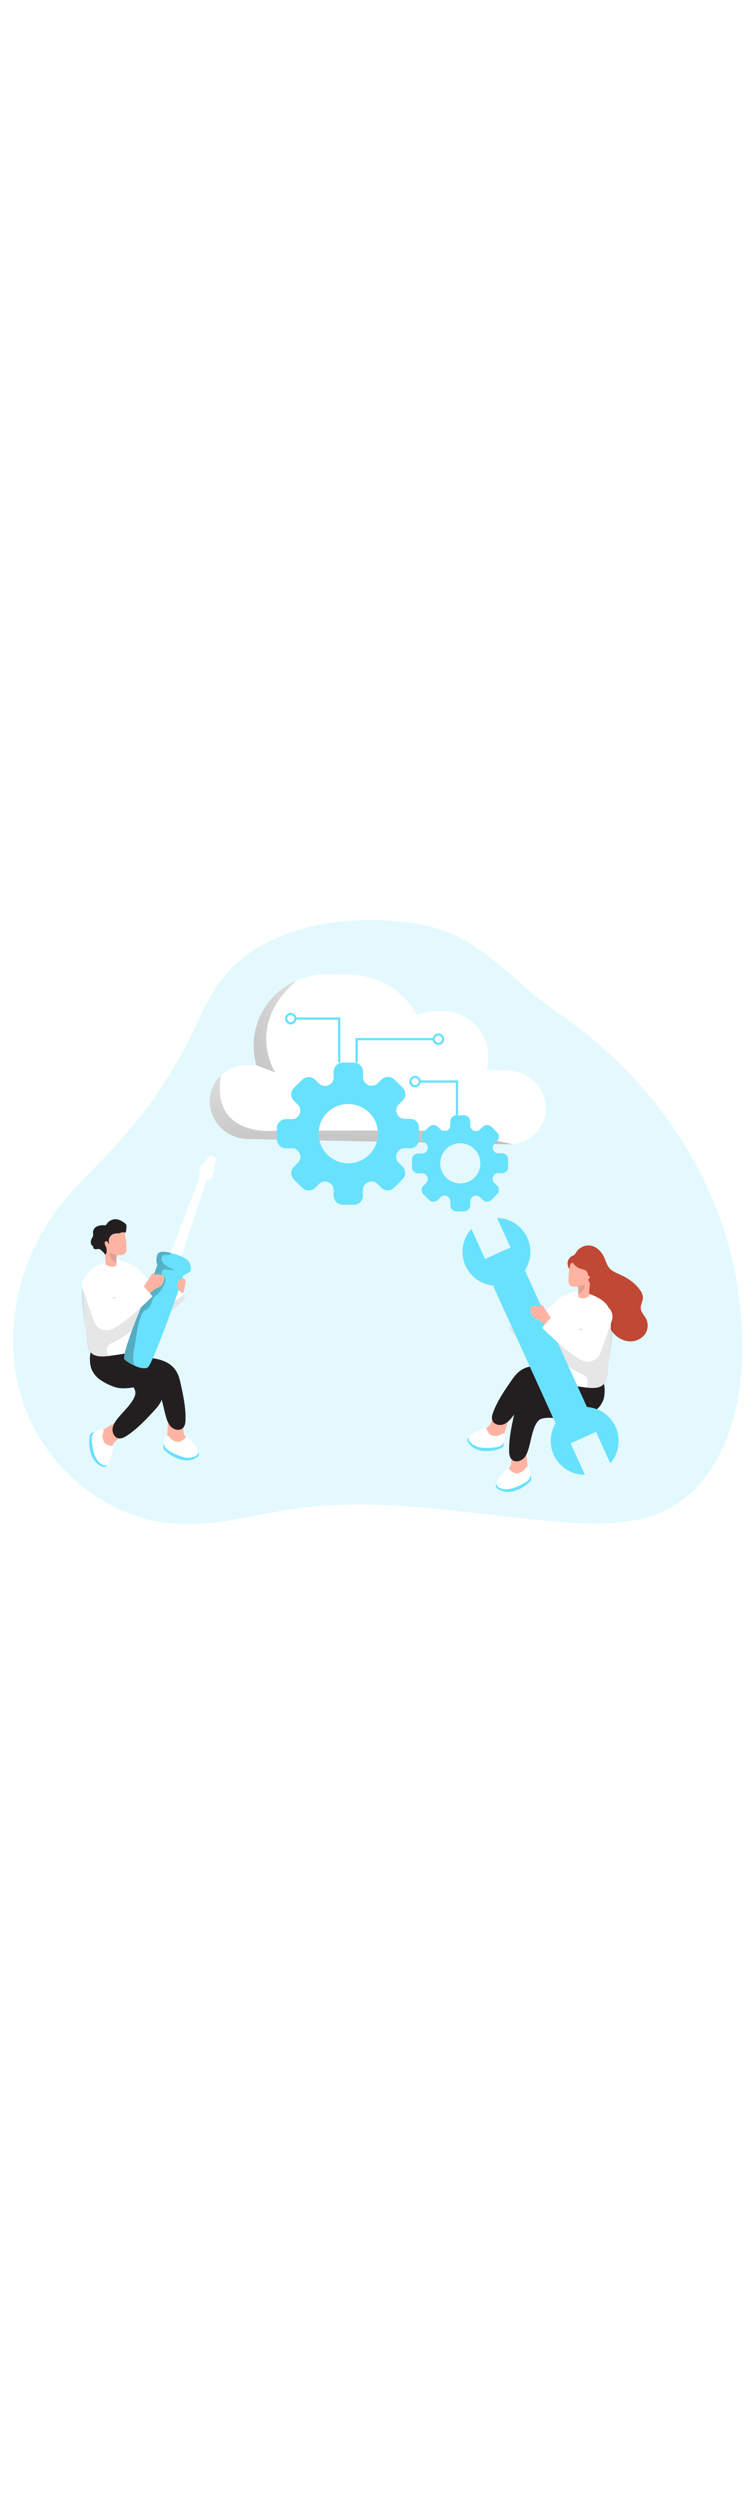 <svg id="_0479_data_maintenance_1" xmlns="http://www.w3.org/2000/svg" xmlns:xlink="http://www.w3.org/1999/xlink" viewBox="0 0 500 500" data-imageid="data-maintenance-1-40" imageName="Data Maintenance 1" class="illustrations_image" style="width: 151px;"><defs><style>.cls-1_data-maintenance-1-40{fill:#020202;opacity:.1;}.cls-1_data-maintenance-1-40,.cls-2_data-maintenance-1-40,.cls-3_data-maintenance-1-40,.cls-4_data-maintenance-1-40,.cls-5_data-maintenance-1-40,.cls-6_data-maintenance-1-40,.cls-7_data-maintenance-1-40,.cls-8_data-maintenance-1-40,.cls-9_data-maintenance-1-40,.cls-10_data-maintenance-1-40,.cls-11_data-maintenance-1-40,.cls-12_data-maintenance-1-40{stroke-width:0px;}.cls-1_data-maintenance-1-40,.cls-3_data-maintenance-1-40{isolation:isolate;}.cls-2_data-maintenance-1-40{fill:url(#linear-gradient);}.cls-3_data-maintenance-1-40{opacity:.18;}.cls-3_data-maintenance-1-40,.cls-12_data-maintenance-1-40{fill:#68e1fd;}.cls-4_data-maintenance-1-40{fill:url(#linear-gradient-4-data-maintenance-1-40);}.cls-5_data-maintenance-1-40{fill:url(#linear-gradient-2-data-maintenance-1-40);}.cls-6_data-maintenance-1-40{fill:url(#linear-gradient-3-data-maintenance-1-40);}.cls-7_data-maintenance-1-40{fill:#231f20;}.cls-8_data-maintenance-1-40{fill:#e0a194;}.cls-9_data-maintenance-1-40{fill:#c14834;}.cls-10_data-maintenance-1-40{fill:#fff;}.cls-11_data-maintenance-1-40{fill:#ffb4a3;}</style><linearGradient id="linear-gradient-data-maintenance-1-40" x1="474.76" y1="3066.9" x2="319.89" y2="2963.95" gradientTransform="translate(-1268.04 2897.07) rotate(24.41) scale(1 -1)" gradientUnits="userSpaceOnUse"><stop offset="0" stop-color="#231f20"/><stop offset=".13" stop-color="#231f20" stop-opacity=".69"/><stop offset=".25" stop-color="#231f20" stop-opacity=".32"/><stop offset="1" stop-color="#231f20" stop-opacity="0"/></linearGradient><linearGradient id="linear-gradient-2-data-maintenance-1-40" x1="300.95" y1="3080.43" x2="285.21" y2="3282.94" gradientTransform="translate(-54.72 3337.66) scale(1 -1)" xlink:href="#linear-gradient-data-maintenance-1-40"/><linearGradient id="linear-gradient-3-data-maintenance-1-40" x1="144.83" y1="3189.46" x2="322.25" y2="3271.99" gradientTransform="translate(-54.72 3337.66) scale(1 -1)" xlink:href="#linear-gradient-data-maintenance-1-40"/><linearGradient id="linear-gradient-4-data-maintenance-1-40" x1="119.39" y1="3058.86" x2="201.01" y2="3035.32" gradientTransform="translate(-54.72 3337.66) scale(1 -1)" xlink:href="#linear-gradient-data-maintenance-1-40"/></defs><g id="background_data-maintenance-1-40"><path class="cls-3_data-maintenance-1-40 targetColor" d="M301.93,41.87c-15.32-7.26-32.51-9.67-49.46-10.29-39.41-1.44-82.76,8.61-106.41,40.19-8.19,10.93-13.45,23.71-19.46,35.97-12.9,26.31-29.49,50.64-49.25,72.28-13.13,14.37-27.66,27.52-39.41,43.07C10.76,259.19.77,308.61,15.4,351.4c14.63,42.79,55.01,76.51,100.08,79.84,27.04,2,53.66-6.23,80.51-10.03,59.51-8.42,119.66,4.98,179.63,9.19,22.32,1.56,45.77,1.64,65.75-8.43,35.6-17.93,49.3-62.23,50.18-102.1,2.07-94.87-48.2-176.95-124.8-228.94-22.34-15.19-40.16-37.35-64.84-49.06Z" style="fill: rgb(104, 225, 253);"/></g><g id="character_2_data-maintenance-1-40"><path class="cls-9_data-maintenance-1-40" d="M381.86,251.1c1.52-2.19,3.88-3.65,6.52-4.04,5.26-.75,9.47,3.05,11.59,7.53,1.27,2.62,1.91,5.61,3.89,7.73,1.69,1.82,4.11,2.73,6.36,3.75,5.38,2.4,10.5,5.77,13.79,10.64,1.04,1.36,1.66,3,1.78,4.72,0,2.45-1.64,4.73-1.46,7.18.2,2.75,2.54,4.78,3.75,7.26,1.62,3.7.89,8-1.84,10.97-2.81,2.86-6.85,4.17-10.81,3.51-3.92-.71-7.43-2.89-9.8-6.09-5.09-6.6-5.4-16.34-11.7-21.75-1.7-1.46-3.89-2.68-4.56-4.84-.48-1.51-.08-3.14-.14-4.73-.16-2.74-1.71-5.21-4.12-6.53-3.75-2.01-8.2-1.16-9.14-6.56-.44-2.35.69-4.72,2.8-5.85.52-.18,1.02-.42,1.49-.7.53-.5.97-1.09,1.27-1.75.1-.15.21-.29.33-.43Z"/><path class="cls-10_data-maintenance-1-40" d="M345,274.28c.06-.02.12-.06.17-.1l-.48.1h.32Z"/><path class="cls-11_data-maintenance-1-40" d="M334.16,370.9c-.38,1.84-1.16,3.58-2.29,5.09-1.28,1.3-2.93,2.19-4.73,2.54-3.91.95-8.03.35-11.51-1.67-.48-.23-.87-.61-1.11-1.09-.12-.38-.12-.8,0-1.18.79-2,2.31-3.62,4.25-4.55,1.92-.92,3.67-2.15,5.19-3.65,2.54-3.05,3.57-12.62,9.76-9.54,5.23,2.61,1.54,10.23.43,14.05Z"/><path class="cls-7_data-maintenance-1-40" d="M376.19,332.04c-4.94-1.76-9.98-3.22-15.09-4.36-8.98-1.98-15.89-.51-21.32,7.22-4.97,7.06-9.98,14.21-13.09,22.27-.74,1.89-1.35,4.04-.53,5.91,1.2,2.75,5.09,3.41,7.78,2.17,2.7-1.23,4.63-3.81,6.46-6.14,3.11-4.04,9.01-14.19,14.3-13.51,7.06.89,13.45,6.66,20.21,8.79.68.3,1.46.3,2.15,0,.51-.29,5.09.84,5.3.31,2.21-5.16-.53-12.29.37-17.8.15-.55.15-1.14,0-1.69-.42-.74-1.13-1.28-1.96-1.49-1.55-.57-3.03-1.14-4.58-1.68Z"/><path class="cls-12_data-maintenance-1-40 targetColor" d="M333.52,377.38s.37,2.54-1.11,3.59c-1.47,1.04-15.04,5.48-21.51-2.38-6.47-7.86,12.38-4,12.38-4l10.23,2.8Z" style="fill: rgb(104, 225, 253);"/><path class="cls-10_data-maintenance-1-40" d="M334.37,371.93c-.65-.55-1.6-.55-2.25,0-2.02,1.4-4.61,1.66-6.87.7-2.43-1.27-2.73-4.49-4-4.82s-9.57,3.81-10.56,6.23c-.99,2.42,2.03,5.09,5.85,6.36,3.81,1.27,13.23.67,15.4-.95s3.03-6,2.44-7.51Z"/><path class="cls-11_data-maintenance-1-40" d="M349.29,392.87c.33,1.84.26,3.73-.2,5.54-.66,1.74-1.84,3.23-3.38,4.27-3.25,2.36-7.29,3.37-11.28,2.82-.54-.01-1.05-.23-1.44-.6-.25-.31-.39-.69-.41-1.09-.02-2.15.76-4.23,2.2-5.84,1.43-1.57,2.59-3.38,3.42-5.34,1.27-3.81-1.47-13.04,5.42-12.52,5.77.38,5.24,8.79,5.67,12.75Z"/><path class="cls-7_data-maintenance-1-40" d="M373.44,340.99c-5.23.25-10.45.83-15.61,1.72-9.06,1.56-14.9,5.56-17,14.76-1.91,8.43-3.81,16.95-3.66,25.58,0,2.03.29,4.26,1.74,5.67,2.16,2.1,5.98,1.27,8.03-.93,2.06-2.2,2.85-5.25,3.65-8.14,1.35-4.92,2.95-16.53,8.11-17.94,8.73-2.35,17.86,3.03,26.39-.44,3.05-1.13,5.94-2.64,8.61-4.5,2.69-1.86,4.74-4.5,5.89-7.56.52-1.65.79-3.36.8-5.09.09-1.4.03-2.81-.17-4.21-.29-1.6-.57-1.42-2.2-1.39-2.76,0-5.5.32-8.25.62-5.44.69-10.86,1.58-16.34,1.84Z"/><path class="cls-12_data-maintenance-1-40 targetColor" d="M351.17,399.13s1.27,2.19.33,3.73c-.94,1.54-11.85,10.78-20.81,5.98-8.96-4.81,9.94-8.4,9.94-8.4l10.54-1.3Z" style="fill: rgb(104, 225, 253);"/><path class="cls-10_data-maintenance-1-40" d="M349.88,393.79c-.81-.26-1.7.11-2.07.88-1.33,2.06-3.62,3.29-6.08,3.25-2.72-.24-4.23-3.11-5.54-2.94s-7.41,7.16-7.41,9.76,3.81,3.95,7.81,3.62c3.99-.33,12.5-4.4,13.88-6.73s.57-6.7-.58-7.86Z"/><path class="cls-10_data-maintenance-1-40" d="M351.24,308.21c.13,2.12.81,3.98,2.66,4.59.16.06.32.11.48.14,3.39.67,7.86-1.91,10.97-4.17,1.29-.94,2.53-1.95,3.71-3.03v-22.77l-16.53,16.95c-.87,2.68-1.31,5.47-1.3,8.29Z"/><path class="cls-10_data-maintenance-1-40" d="M337.45,302.33c2.17,3.08,4.86,5.76,7.95,7.92,2.22,1.51,4.79,2.43,7.46,2.68.35.03.71-.01,1.04-.13.57-.17,1.08-.51,1.44-.99,1.12-1.33,1.79-2.98,1.92-4.72.18-4.54-4.73-7.17-4.73-7.17,0,0-11.2-3.57-12.52-2.99-.74.32-1.42,1.88-1.91,3.25-.39,1.14-.65,2.14-.65,2.14Z"/><path class="cls-1_data-maintenance-1-40" d="M337.45,302.33c2.17,3.08,4.86,5.76,7.95,7.92,2.22,1.51,4.79,2.43,7.46,2.68.35.03.71-.01,1.04-.13.16.06.32.11.48.14,3.39.67,7.86-1.91,10.97-4.17v-.08l-1.06-6.8c-2.04,2.1-4.41,3.86-7.02,5.2-1.84.99-3.94,1.38-6.01,1.12-.56-.09-1.1-.26-1.61-.5-4.16-2-8.03-4.53-11.53-7.53-.42,1.14-.67,2.14-.67,2.14Z"/><path class="cls-11_data-maintenance-1-40" d="M341.32,291.06c.78.73,1.31,1.69,1.53,2.73.02.53-.05,1.06-.19,1.56-.1.48-.26.95-.47,1.39-.32.51-.72.96-1.18,1.33l-1.06.98c-.13.13-.29.23-.46.31-.37.08-.75-.08-.94-.41-.18-.32-.29-.68-.33-1.04-.32-1.93-1.47-5.09-.93-7.02.65-2.26,2.99-1.02,4.03.17Z"/><path class="cls-10_data-maintenance-1-40" d="M365.23,308.7c0,1.06-.13,2.15-.13,3.22,0,5.89,1.36,11.95-.39,17.71-.57,1.23-.75,2.61-.5,3.94.51,1.06,1.39,1.9,2.47,2.36,5.19,2.84,11.18,3.7,17.02,4.53,4.4.61,10.64,1.92,14.71-.44,1.73-1.02,2.31-2.89,2.87-4.77,1.77-5.96,2.28-12.38,2.75-18.56.06-.81.11-1.63.17-2.44.33-5.63.46-11.26.34-16.9-.08-4.09-.41-8.51-3.08-11.59-3.55-4.12-10.43-6.84-15.64-7.79-1.67-.34-3.39-.44-5.09-.28-2.44.38-4.79,1.18-6.95,2.35-2.54,1.27-4.89,2.36-6.17,4.93-1.4,2.95-2.38,6.09-2.9,9.32-.47,3.03-.52,6.11-.17,9.15.17,1.49.55,2.97.69,4.45-.03.28-.01.55-.01.81Z"/><path class="cls-1_data-maintenance-1-40" d="M389.18,342.01c1.7.51,5.63-1.06,6.94-1.27.79-.14,1.5-.52,2.28-.71,3.89-.97,4.35-11.91,4.73-14.86,1.02-7.78,2.54-15.84,2.66-23.65.17-3-.18-6.01-1.03-8.9-.89-2.92-3.03-5.29-5.84-6.48-.55-.23-1.15-.29-1.73-.19-2.38.61-2.87,4.53-3.27,6.42-.62,2.91-1.67,5.92-4.2,7.73-6.15,4.37-16.53,1.13-23.18,0-.59-.15-1.21-.13-1.79.06-.86.53-1.25,1.57-.97,2.54.32.93.75,1.82,1.27,2.66,1.59,3.19,1.17,7.01,2.07,10.46,1.29,4.13,3.93,7.71,7.49,10.17,3.55,2.43,7.28,4.58,11.16,6.43.87.41,1.66.97,2.34,1.65.79,1,1.2,2.26,1.13,3.53,0,.81-1.04,3.31-.74,3.88.15.25.38.44.66.52Z"/><rect class="cls-12_data-maintenance-1-40 targetColor" x="345.56" y="255.28" width="23.39" height="115.36" transform="translate(-97.4 175.62) rotate(-24.41)" style="fill: rgb(104, 225, 253);"/><rect class="cls-2_data-maintenance-1-40" x="352.11" y="270.87" width="9.99" height="83.45" rx="4.3" ry="4.3" transform="translate(-97.27 175.52) rotate(-24.41)"/><path class="cls-11_data-maintenance-1-40" d="M377.26,273.07c.63.68,1.48,1.11,2.4,1.21.77.06,1.54.06,2.3,0h.43c.11-.01.22,0,.32.06.09.09.14.21.14.34.17,1.54.2,3.09.09,4.63h0l-.08.83c-.05.29-.03.6.08.88.22.32.56.54.94.61.67.23,1.38.35,2.09.36,1.52-.14,2.99-.66,4.26-1.5-.1-2.63.04-5.27.42-7.88.48-3.38,1.37-6.75,1-10.17,0-3.06-2.49-5.54-5.55-5.54-.27,0-.54.02-.81.06-2.43-.05-4.83.61-6.9,1.88-.63.49-1,1.25-1.02,2.05-.27,1.27-.48,2.67-.62,4.02-.18,1.54-.27,3.08-.29,4.63-.16,1.24.12,2.5.8,3.55Z"/><path class="cls-8_data-maintenance-1-40" d="M381.96,274.28h.43c.11-.01.22,0,.32.06.09.09.14.21.14.34.17,1.54.2,3.09.09,4.63h0c2.8-.9,4.58-3.65,4.27-6.57-1.68.7-3.42,1.21-5.21,1.54h-.04Z"/><path class="cls-11_data-maintenance-1-40" d="M359.83,287.39l-.43-.66c-.18-.28-.47-.6-.79-.48s-.34.56-.64.72c-.14.07-.3.09-.46.08-1.43-.07-2.86-.02-4.28.14-.87.07-1.64.61-2,1.41-.13.57-.11,1.17.08,1.73.23,1.44.83,2.8,1.73,3.95.82.78,1.79,1.4,2.85,1.82.92.35,1.77.84,2.54,1.45,1.02.67,1.77,1.68,2.76,2.39,1.21,1.05,3.04.92,4.09-.29.88-1.02.95-2.51.16-3.6l-1.51-2.33-4.09-6.33Z"/><rect class="cls-10_data-maintenance-1-40" x="373.64" y="296.51" width="39.56" height="16.81" rx="8.4" ry="8.4" transform="translate(-25.47 573.77) rotate(-70.47)"/><path class="cls-10_data-maintenance-1-40" d="M384.66,303.43l-18.51-10.08-7.13,8.1s23.32,23.51,30.18,22.58,3.98-8.21,3.98-8.21c0,0,2.59-7.86-8.52-12.38Z"/><path class="cls-9_data-maintenance-1-40" d="M383.28,261.92c1.36.61,2.91.74,4.22,1.45,1.31.71,2.33,2.42,1.54,3.69.56-.43,1.46.14,1.51.85-.03.72-.49,1.35-1.16,1.61l1.41,2.89c.1.28.28.51.52.69.24.13.52.17.79.13,1.26-.21,2.35-.98,2.97-2.1.6-1.1,1-2.3,1.18-3.55.46-2.34.75-4.7.89-7.08.13-1.16.03-2.34-.29-3.47-.52-1.3-1.41-2.43-2.54-3.25-2.44-1.97-5.53-2.93-8.66-2.7-2.31.25-6.15,1.89-6.83,4.45-.67,2.56,2.48,5.52,4.44,6.39Z"/><path class="cls-12_data-maintenance-1-40 targetColor" d="M351.24,251.18c0,12.41-10.07,22.46-22.47,22.46-12.41,0-22.46-10.07-22.46-22.47,0-5.61,2.1-11.01,5.89-15.15l4.26,9.38,4.81,10.55,16.81-7.63-4.83-10.65-4.07-8.9c12.24.2,22.06,10.17,22.07,22.41Z" style="fill: rgb(104, 225, 253);"/><path class="cls-12_data-maintenance-1-40 targetColor" d="M409.68,376.43c.03,5.45-1.94,10.72-5.53,14.81l-9.43-20.84-16.82,7.63,9.48,20.84h-.17c-12.41,0-22.48-10.05-22.49-22.46,0-12.41,10.05-22.48,22.46-22.49,12.41,0,22.48,10.05,22.49,22.46h0v.05Z" style="fill: rgb(104, 225, 253);"/></g><g id="cloud_data-maintenance-1-40"><path class="cls-10_data-maintenance-1-40" d="M361.47,156.05c.01,6.49-2.65,12.69-7.36,17.15-4.01,3.8-9.18,6.14-14.68,6.66-1.03.12-2.06.16-3.09.14l-172.33-3.51c-13.88-.27-25.11-11.44-25.11-24.96,0-6.47,2.65-12.65,7.35-17.1,4.8-4.53,11.2-6.98,17.8-6.8l5.85.11c-1.25-4.27-1.89-8.69-1.92-13.13-.01-12.78,5.23-25.01,14.51-33.81,4.09-3.86,8.82-6.99,13.98-9.24,6.64-2.9,13.84-4.32,21.09-4.16l14.65.31c18.44.34,35.25,10.62,43.95,26.88,4.22-2,8.86-2.99,13.53-2.89l3.81.08c16.45.33,29.8,13.59,29.8,29.61v1.42c0,2.7-.39,5.39-1.17,7.97l14.26.31c13.82.27,25.08,11.44,25.08,24.96Z"/><path class="cls-5_data-maintenance-1-40" d="M339.42,179.86c-1.03.12-2.06.16-3.09.14l-172.33-3.51c-13.88-.27-25.11-11.44-25.11-24.96,0-6.47,2.65-12.65,7.35-17.1-6.78,42.54,37.63,36.46,37.63,36.46h111.97l43.58,8.96Z"/><g id="Q83r0t_data-maintenance-1-40"><path class="cls-12_data-maintenance-1-40 targetColor" d="M256.96,210.54c-1.62.04-3.18-.58-4.34-1.72-.85-.81-1.65-1.69-2.54-2.54-1.6-1.7-4.1-2.18-6.22-1.21-2.17.84-3.58,2.95-3.52,5.28v3.81c-.05,3.3-2.76,5.94-6.06,5.89-.02,0-.04,0-.05,0h-7.12c-3.36.06-6.12-2.62-6.18-5.97,0-.05,0-.09,0-.14v-3.81c-.11-3.14-2.75-5.6-5.89-5.49-1.38.05-2.69.59-3.69,1.54-.86.81-1.67,1.69-2.54,2.54-2.41,2.42-6.32,2.42-8.74,0-.02-.02-.05-.05-.07-.07-1.74-1.72-3.5-3.45-5.21-5.19-2.42-2.26-2.55-6.04-.3-8.46.1-.1.19-.2.3-.3.8-.83,1.64-1.6,2.43-2.43,1.65-1.53,2.16-3.92,1.27-5.99-.74-2.17-2.79-3.63-5.09-3.62h-3.81c-3.35.09-6.14-2.55-6.23-5.9,0-.18,0-.37,0-.55v-6.75c-.09-3.23,2.41-5.94,5.63-6.12,1.27-.11,2.61,0,3.92,0,2.41.13,4.64-1.3,5.5-3.56.96-2.21.36-4.8-1.49-6.36-.78-.78-1.58-1.54-2.33-2.34-2.32-2.31-2.33-6.06-.03-8.38,0,0,.02-.02.03-.03,1.84-1.91,3.74-3.81,5.7-5.58,2.4-2.21,6.11-2.15,8.44.13.89.85,1.73,1.75,2.62,2.54,1.56,1.61,3.97,2.06,6.01,1.12,2.15-.77,3.57-2.81,3.56-5.09v-3.56c-.13-3.38,2.5-6.23,5.88-6.36.2,0,.39,0,.59,0h6.67c3.38-.13,6.23,2.51,6.35,5.89,0,.1,0,.2,0,.3v3.43c-.01,3.15,2.53,5.72,5.68,5.73,1.55,0,3.04-.62,4.12-1.73.79-.78,1.55-1.58,2.34-2.34,2.41-2.41,6.31-2.41,8.72,0,0,0,0,0,0,0,1.83,1.77,3.62,3.55,5.4,5.35,2.37,2.29,2.44,6.06.15,8.43-.05.05-.1.1-.15.15-.86.88-1.77,1.7-2.62,2.54-1.54,1.45-2.04,3.7-1.27,5.67.6,2.12,2.46,3.64,4.65,3.81,1.33.14,2.7,0,4.04.08,3.08-.2,5.73,2.13,5.93,5.21.01.2.02.39,0,.59.08,2.54.08,5.12,0,7.73.12,3.14-2.33,5.79-5.47,5.91-.22,0-.44,0-.66-.01h-3.56c-2.24.06-4.21,1.5-4.93,3.62-.89,2.02-.41,4.37,1.2,5.89.85.88,1.75,1.7,2.54,2.54,2.37,2.3,2.43,6.09.13,8.47-.04.04-.08.09-.13.13-1.77,1.82-3.57,3.6-5.38,5.38-1.11,1.15-2.62,1.83-4.22,1.87ZM211.05,172.9c-.02,10.84,8.75,19.65,19.59,19.67,10.84.02,19.65-8.75,19.67-19.59.02-10.83-8.73-19.63-19.57-19.67-10.82-.07-19.65,8.64-19.72,19.46,0,.04,0,.09,0,.13h.03Z" style="fill: rgb(104, 225, 253);"/></g><g id="Q83r0t-2_data-maintenance-1-40"><path class="cls-12_data-maintenance-1-40 targetColor" d="M322.63,218.01c-1.1.03-2.16-.39-2.94-1.16-.57-.56-1.12-1.14-1.7-1.69-1.07-1.16-2.78-1.49-4.21-.81-1.47.57-2.42,1.99-2.39,3.56v2.54c-.03,2.23-1.87,4.01-4.1,3.98-.01,0-.03,0-.04,0h-4.82c-2.27.04-4.14-1.76-4.18-4.03,0-.03,0-.07,0-.1v-2.54c0-1.55-.97-2.93-2.43-3.45-1.38-.64-3-.33-4.06.76-.58.55-1.13,1.14-1.72,1.7-1.62,1.65-4.27,1.67-5.92.05-.02-.02-.03-.03-.05-.05-1.18-1.16-2.36-2.33-3.53-3.51-1.64-1.54-1.72-4.11-.19-5.75.06-.06.12-.13.19-.19.55-.55,1.12-1.07,1.65-1.64,1.11-1.03,1.44-2.66.83-4.04-.5-1.47-1.88-2.46-3.43-2.45h-2.54c-2.27.06-4.15-1.73-4.21-4,0-.12,0-.24,0-.37v-4.58c-.06-2.19,1.63-4.02,3.81-4.14h2.66c1.63.08,3.12-.89,3.73-2.4.66-1.5.25-3.25-1-4.31-.53-.53-1.07-1.04-1.59-1.59-1.57-1.57-1.57-4.11,0-5.68,0,0,0,0,0,0,1.25-1.3,2.52-2.57,3.81-3.81,1.62-1.5,4.14-1.46,5.72.09.6.57,1.16,1.18,1.77,1.74,1.06,1.09,2.69,1.39,4.07.75,1.46-.52,2.43-1.91,2.4-3.46v-2.4c-.07-2.29,1.73-4.21,4.02-4.29.12,0,.24,0,.36,0h4.48c2.29-.1,4.22,1.68,4.32,3.96,0,.07,0,.15,0,.22v2.33c-.11,2.1,1.51,3.9,3.61,4.01,1.15.06,2.26-.4,3.03-1.25l1.59-1.58c1.62-1.63,4.25-1.64,5.88-.02,0,0,.01.01.02.02,1.27,1.2,2.45,2.4,3.65,3.62,1.6,1.54,1.65,4.09.11,5.7-.04.04-.07.08-.11.11-.57.58-1.2,1.14-1.77,1.74-1.02.98-1.36,2.49-.85,3.81.43,1.41,1.68,2.42,3.15,2.54.9.1,1.83,0,2.73,0,2.1-.12,3.91,1.49,4.03,3.59,0,.11,0,.23,0,.34.05,1.75.05,3.49,0,5.23.11,2.1-1.51,3.9-3.62,4-.18,0-.36,0-.54-.01h-2.4c-1.52.03-2.86,1.01-3.34,2.45-.6,1.36-.27,2.96.81,3.98.57.6,1.18,1.16,1.77,1.75,1.6,1.56,1.64,4.13.08,5.74-.02.03-.05.05-.08.08-1.2,1.27-2.43,2.43-3.65,3.64-.75.79-1.79,1.24-2.87,1.26ZM291.55,192.58c-.01,7.34,5.92,13.3,13.26,13.31,7.34.01,13.3-5.92,13.31-13.26.01-7.33-5.91-13.29-13.25-13.31-7.32-.04-13.29,5.87-13.32,13.2,0,0,0,.02,0,.03v.04Z" style="fill: rgb(104, 225, 253);"/></g><polygon class="cls-12_data-maintenance-1-40 targetColor" points="225.38 125.83 223.88 125.83 223.88 97.47 195.69 97.47 195.69 95.96 225.38 95.96 225.38 125.83" style="fill: rgb(104, 225, 253);"/><polygon class="cls-12_data-maintenance-1-40 targetColor" points="236.95 125.83 235.44 125.83 235.44 109.58 287.24 109.58 287.24 111.09 236.95 111.09 236.95 125.83" style="fill: rgb(104, 225, 253);"/><polygon class="cls-12_data-maintenance-1-40 targetColor" points="303.4 160.69 301.89 160.69 301.89 139.16 277.52 139.16 277.52 137.66 303.4 137.66 303.4 160.69" style="fill: rgb(104, 225, 253);"/><path class="cls-12_data-maintenance-1-40 targetColor" d="M290.36,114.22c-2.11,0-3.81-1.71-3.81-3.81s1.71-3.81,3.81-3.81,3.81,1.71,3.81,3.81c-.04,2.09-1.72,3.77-3.81,3.81ZM290.36,107.98c-1.31,0-2.36,1.06-2.36,2.36s1.06,2.36,2.36,2.36,2.36-1.06,2.36-2.36-1.06-2.36-2.36-2.36h0Z" style="fill: rgb(104, 225, 253);"/><path class="cls-12_data-maintenance-1-40 targetColor" d="M192.58,100.6c-2.11,0-3.81-1.71-3.81-3.81s1.71-3.81,3.81-3.81,3.81,1.71,3.81,3.81c-.04,2.09-1.72,3.77-3.81,3.81ZM192.58,94.36c-1.31,0-2.36,1.06-2.36,2.36s1.06,2.36,2.36,2.36,2.36-1.06,2.36-2.36-1.06-2.36-2.36-2.36h0Z" style="fill: rgb(104, 225, 253);"/><path class="cls-12_data-maintenance-1-40 targetColor" d="M274.87,142.29c-2.11,0-3.81-1.71-3.81-3.81,0-2.11,1.71-3.81,3.81-3.81,2.08,0,3.78,1.67,3.81,3.75,0,2.11-1.7,3.84-3.81,3.88ZM274.87,136.05c-1.31.04-2.34,1.12-2.3,2.43.04,1.31,1.12,2.34,2.43,2.3,1.28-.03,2.3-1.08,2.3-2.36,0-1.31-1.08-2.37-2.39-2.37-.01,0-.03,0-.04,0Z" style="fill: rgb(104, 225, 253);"/><path class="cls-6_data-maintenance-1-40" d="M182.36,132.46l-12.51-4.77c-1.23-4.25-1.86-8.66-1.88-13.08-.01-12.78,5.23-25.01,14.51-33.81,4.09-3.86,8.82-6.99,13.98-9.24-34.63,29.71-14.1,60.9-14.1,60.9Z"/></g><g id="character_1_data-maintenance-1-40"><path class="cls-10_data-maintenance-1-40" d="M115,253.43l-.17-.1.47.09h-.31Z"/><path class="cls-10_data-maintenance-1-40" d="M120.01,254.26l-4.7-.84,5.09-.29c-.25.72-.38,1.13-.38,1.13Z"/><path class="cls-10_data-maintenance-1-40" d="M143.24,189.1l-2.77,13.68-3.81,1.27-8.99,27.14c-1.7,5.03-3.36,10.07-5.01,15.12-.52,1.61-.9,4.32-2,5.64-1.09,1.32-2.43.95-3.81,1.02l-2.3.1c.09.07.19.14.29.19l-.9-.18-1.27-.22.71-1.84,18.77-49.11v-6.36l7.06-8.34,4.04,1.88Z"/><path class="cls-11_data-maintenance-1-40" d="M69.08,368.53c-1.7.77-3.22,1.91-4.44,3.33-1.02,1.53-1.56,3.33-1.54,5.17-.09,4.02,1.37,7.92,4.09,10.88.31.42.76.72,1.27.84.4.02.8-.08,1.14-.29,1.77-1.2,3.03-3.01,3.53-5.09.48-2.08,1.3-4.06,2.44-5.86,2.43-3.17,11.57-6.2,7.21-11.58-3.6-4.53-10.18.7-13.72,2.59Z"/><path class="cls-7_data-maintenance-1-40" d="M98.04,319.12c2.78,4.45,5.28,9.06,7.49,13.82,3.81,8.34,3.92,15.41-2.47,22.38-5.84,6.36-11.75,12.8-18.94,17.57-1.69,1.12-3.66,2.19-5.66,1.81-2.94-.58-4.41-4.21-3.81-7.14.6-2.94,2.7-5.33,4.62-7.63,3.28-3.9,11.91-11.85,10.17-16.87-2.39-6.7-9.41-11.7-12.93-17.8-.46-.6-.64-1.36-.5-2.1.18-.55-1.92-4.77-1.45-5.09,4.58-3.25,12.13-2.12,17.35-4.18.52-.26,1.09-.37,1.67-.33.81.27,1.48.84,1.87,1.6.84,1.28,1.7,2.6,2.59,3.97Z"/><path class="cls-12_data-maintenance-1-40 targetColor" d="M62.88,370.55s-2.54.19-3.25,1.86-2.11,15.87,6.94,20.49c9.05,4.63,1.27-12.96,1.27-12.96l-4.96-9.4Z" style="fill: rgb(104, 225, 253);"/><path class="cls-10_data-maintenance-1-40" d="M68.01,368.55c.67.52.87,1.45.46,2.2-.94,2.26-.65,4.86.78,6.85,1.75,2.11,4.97,1.7,5.57,2.89.6,1.18-1.67,10.17-3.81,11.66-2.15,1.49-5.43-.89-7.42-4.36-2-3.47-3.5-12.71-2.38-15.26,1.12-2.54,5.21-4.17,6.81-3.98Z"/><path class="cls-11_data-maintenance-1-40" d="M110.76,372.01c-.33,1.84-.27,3.72.2,5.53.67,1.72,1.85,3.19,3.38,4.22,3.25,2.36,7.29,3.38,11.28,2.84.53-.03,1.04-.24,1.44-.6.25-.32.39-.7.41-1.11.02-2.15-.76-4.23-2.2-5.82-1.43-1.58-2.59-3.38-3.42-5.34-1.27-3.81,1.47-13.04-5.42-12.52-5.81.43-5.28,8.84-5.67,12.8Z"/><path class="cls-7_data-maintenance-1-40" d="M86.6,320.11c5.23.25,10.45.83,15.61,1.72,9.06,1.58,14.9,5.56,17,14.77,1.91,8.42,3.81,16.95,3.66,25.58,0,2.02-.29,4.26-1.74,5.67-2.16,2.1-5.98,1.27-8.03-.94-2.06-2.21-2.85-5.24-3.65-8.14-1.35-4.92-2.95-16.53-8.1-17.93-8.75-2.35-17.8,3.01-26.41-.46-3.07-1.13-5.99-2.64-8.68-4.49-2.69-1.88-4.75-4.54-5.89-7.63-.5-1.63-.77-3.32-.8-5.02-.09-1.41-.03-2.82.18-4.21.29-1.6.56-1.41,2.2-1.37,2.75,0,5.49.31,8.24.62,5.48.66,10.9,1.56,16.41,1.82Z"/><path class="cls-12_data-maintenance-1-40 targetColor" d="M108.84,378.25s-1.27,2.2-.32,3.74c.95,1.54,11.84,10.77,20.8,5.96,8.96-4.81-9.94-8.4-9.94-8.4l-10.54-1.3Z" style="fill: rgb(104, 225, 253);"/><path class="cls-10_data-maintenance-1-40" d="M110.12,372.9c.81-.26,1.7.11,2.07.88,1.33,2.06,3.63,3.3,6.09,3.27,2.72-.24,4.22-3.11,5.53-2.94s7.41,7.16,7.41,9.76-3.81,3.95-7.81,3.61-12.5-4.39-13.88-6.71c-1.39-2.33-.52-6.7.58-7.87Z"/><path class="cls-10_data-maintenance-1-40" d="M108.76,287.34c-.13,2.12-.81,3.99-2.66,4.6l-.48.13c-3.39.69-7.86-1.91-10.97-4.17-1.29-.94-2.53-1.94-3.71-3.01v-22.77l16.53,16.93c.88,2.67,1.32,5.47,1.3,8.29Z"/><path class="cls-10_data-maintenance-1-40" d="M94.77,287.83c0,1.06.13,2.14.14,3.2,0,5.89-1.37,11.95.38,17.71.57,1.23.75,2.61.5,3.94-.51,1.06-1.39,1.9-2.47,2.36-5.17,2.84-11.18,3.7-17.02,4.53-4.4.62-10.64,1.92-14.71-.44-1.73-1-2.31-2.89-2.87-4.77-1.56-6.07-2.48-12.29-2.75-18.55,0-.81-.11-1.63-.17-2.44-.33-5.64-.44-11.27-.34-16.91.09-4.09.41-8.51,3.08-11.59,3.56-4.11,10.43-6.83,15.64-7.79,1.67-.34,3.39-.43,5.09-.28,2.44.39,4.8,1.19,6.97,2.36,2.54,1.27,4.88,2.36,6.17,4.92,1.39,2.96,2.36,6.1,2.89,9.33.47,3.03.52,6.1.17,9.14-.15,1.5-.55,2.97-.69,4.46.03.27.01.53.01.81Z"/><path class="cls-1_data-maintenance-1-40" d="M70.77,321.13c-1.7.51-5.63-1.06-6.94-1.27-.79-.14-1.5-.53-2.28-.72-3.89-.97-4.35-11.91-4.73-14.85-1.02-7.79-2.54-15.85-2.66-23.66-.17-3,.18-6.01,1.03-8.9.89-2.92,3.03-5.3,5.85-6.48.54-.24,1.14-.31,1.72-.19,2.38.61,2.87,4.51,3.28,6.42.61,2.91,1.65,5.92,4.18,7.72,6.15,4.39,16.53,1.13,23.18,0,.59-.16,1.22-.14,1.81.06.86.53,1.25,1.58.95,2.54-.32.93-.75,1.82-1.27,2.66-1.59,3.2-1.17,7.01-2.06,10.46-1.3,4.13-3.94,7.71-7.5,10.17-3.55,2.43-7.28,4.58-11.16,6.43-.87.41-1.66.96-2.34,1.64-.79,1-1.19,2.26-1.13,3.53,0,.81,1.04,3.31.74,3.81-.12.3-.36.52-.66.62Z"/><path class="cls-11_data-maintenance-1-40" d="M82.79,252.21c-.63.67-1.48,1.1-2.39,1.2-.77.07-1.54.07-2.31,0h-.43c-.1-.04-.22-.04-.32,0-.09.09-.14.22-.14.34-.16,1.54-.19,3.09-.09,4.64h0l.08.84c.06.29.03.59-.08.86-.22.32-.55.54-.93.62-.68.22-1.39.34-2.1.36-1.52-.15-2.98-.66-4.26-1.5.1-2.64-.04-5.28-.42-7.9-.48-3.37-1.37-6.75-1-10.17.07-1.34.56-2.63,1.39-3.69,1.37-1.29,3.21-1.95,5.09-1.81,2.43-.04,4.82.62,6.89,1.89.76.51.85,1.17,1.03,2.03.25,1.27.47,2.68.62,4.03s.25,3.08.28,4.63c.15,1.27-.17,2.56-.9,3.61Z"/><path class="cls-7_data-maintenance-1-40" d="M79.96,238.54c-.45.21-.92.35-1.41.41-1.27-.03-2.53.14-3.74.52-2.3,1.14-3.39,3.81-2.54,6.23-.66.24-.78-.95-1.27-1.44s-1.67.17-1.74.99c.08.83.36,1.63.81,2.33.63,1.46.73,3.09.31,4.62-.1.36-.37.79-.72.69s-.61-.7-.84-.97c-.35-.42-.73-.82-1.14-1.17-1.06-.93-1.42-1.61-2.99-1.41-.72.2-1.48.2-2.2,0-.69-.29-1.11-1.27-.56-1.79-1.37-.18-1.97-1.89-1.78-3.25.1-.76.35-1.5.74-2.16.28-.39.51-.82.69-1.27.13-.92.13-1.85,0-2.77.15-1.69,1.23-3.16,2.8-3.81,1.54-.61,3.2-.84,4.84-.67.29.04.59,0,.86-.13.21-.16.38-.37.5-.61,1.52-2.4,4.33-3.66,7.13-3.18,1.74.44,3.37,1.25,4.75,2.39.46.28.84.67,1.11,1.13.2.5.26,1.04.2,1.58-.05.89-.14,1.77-.28,2.64-.02.36-.19.7-.47.93-.39.23-.86,0-1.27-.1-.61-.1-1.23,0-1.78.29Z"/><path class="cls-8_data-maintenance-1-40" d="M78.04,253.46h-.43c-.1-.04-.22-.04-.32,0-.09.09-.14.22-.14.34-.16,1.54-.19,3.09-.09,4.64h0c-2.8-.9-4.59-3.65-4.27-6.57,1.68.7,3.43,1.22,5.21,1.55l.04.04Z"/><path class="cls-10_data-maintenance-1-40" d="M122.55,281.45c-2.17,3.08-4.86,5.76-7.95,7.92-2.22,1.52-4.79,2.44-7.46,2.68-.35.03-.71,0-1.04-.11-.57-.17-1.08-.51-1.44-.99-1.11-1.33-1.79-2.98-1.92-4.72-.18-4.54,4.73-7.18,4.73-7.18,0,0,11.2-3.57,12.52-2.99.74.32,1.42,1.89,1.91,3.25.39,1.14.65,2.14.65,2.14Z"/><path class="cls-1_data-maintenance-1-40" d="M122.55,281.45c-2.17,3.08-4.86,5.76-7.95,7.92-2.22,1.52-4.79,2.44-7.46,2.68-.35.03-.71,0-1.04-.11l-.48.13c-3.39.69-7.86-1.91-10.97-4.17v-.06l1.04-6.81c2.04,2.11,4.41,3.87,7.02,5.21,1.84.98,3.94,1.36,6.01,1.11.56-.09,1.1-.26,1.61-.5,4.16-1.99,8.04-4.52,11.53-7.53.43,1.14.69,2.14.69,2.14Z"/><path class="cls-12_data-maintenance-1-40 targetColor" d="M126.19,263.72c-.48,1.27-4.77,3.05-4.77,3.05l-4.06,12.6s-16.25,46.02-19.46,48.31c-1.74,1.27-5.2.5-8.49-.94-2.5-1.02-4.83-2.42-6.9-4.14-3-2.78,15.4-45.58,15.4-45.58l6.36-17.15s-1.53-2.25,0-6.94c.71-2.2,4.6-2.06,8.77-1.07,4.81,1.18,10.01,3.52,11.21,4.86,1.77,1.87,2.5,4.49,1.95,7.01Z" style="fill: rgb(104, 225, 253);"/><path class="cls-4_data-maintenance-1-40" d="M109.57,270.37c-.23,1.57-.81,3.06-1.7,4.37-.98,1.84-2.27,3.5-3.81,4.91-.8.53-1.54,1.15-2.2,1.84-.67,1.12-1.18,2.32-1.5,3.59-.95,2.46-2.85,4.42-5.28,5.45-4.2,6.99-4.48,15.55-5.9,23.58-.57,2.5-.9,5.06-.97,7.63,0,1.76.41,3.51,1.2,5.09-2.5-1.05-4.83-2.48-6.9-4.23-3-2.78,15.4-45.58,15.4-45.58l6.36-17.15s-1.53-2.25,0-6.94c.71-2.2,4.6-2.06,8.77-1.07l-.41,1.07,1.27.22-4.42.2c-.53-.02-1.05.1-1.51.34-.31.23-.55.53-.7.89-.89,2.06.65,4.41,2.54,5.66,1.89,1.25,4.13,1.86,5.86,3.32l-6.8-.7c-.24-.08-.51-.08-.75,0-.18.15-.33.34-.42.56-.24.51-.5,1-.74,1.51-.11.18-.16.39-.15.6,0,.39.51.57.85.75,1.41.85,2.16,2.47,1.92,4.09Z"/><path class="cls-11_data-maintenance-1-40" d="M100.18,266.53l.43-.66c.18-.29.47-.61.79-.5s.36.57.64.74c.14.07.3.09.46.06,1.43-.07,2.86-.02,4.28.15.87.06,1.64.6,2,1.4.13.57.11,1.17-.08,1.73-.23,1.45-.82,2.81-1.73,3.97-.83.78-1.79,1.39-2.85,1.81-.92.36-1.77.85-2.54,1.46-1.02.66-1.77,1.68-2.76,2.39-1.2,1.06-3.03.95-4.09-.24-.91-1.03-.98-2.56-.15-3.66l1.51-2.31,4.09-6.33Z"/><path class="cls-10_data-maintenance-1-40" d="M59.95,265.4h0c4.37-1.55,9.18.74,10.73,5.11l7.61,21.45c1.55,4.37-.74,9.18-5.11,10.73h0c-4.37,1.55-9.18-.74-10.73-5.11l-7.61-21.45c-1.55-4.37.74-9.18,5.11-10.73Z"/><path class="cls-10_data-maintenance-1-40" d="M75.35,282.57l18.51-10.09,7.14,8.16s-23.3,23.44-30.19,22.52c-6.89-.93-3.98-8.23-3.98-8.23,0,0-2.59-7.84,8.52-12.36Z"/><path class="cls-11_data-maintenance-1-40" d="M118.69,270.2c-1.31,1.01-1.82,2.74-1.27,4.3.09.48.24.94.46,1.37.32.51.72.96,1.18,1.35l1.07.97c.12.14.27.24.44.31.37.08.75-.08.94-.41.18-.32.29-.68.33-1.04.32-1.93,1.47-5.09.93-7.01-.7-2.28-3.04-1.02-4.08.17Z"/></g></svg>